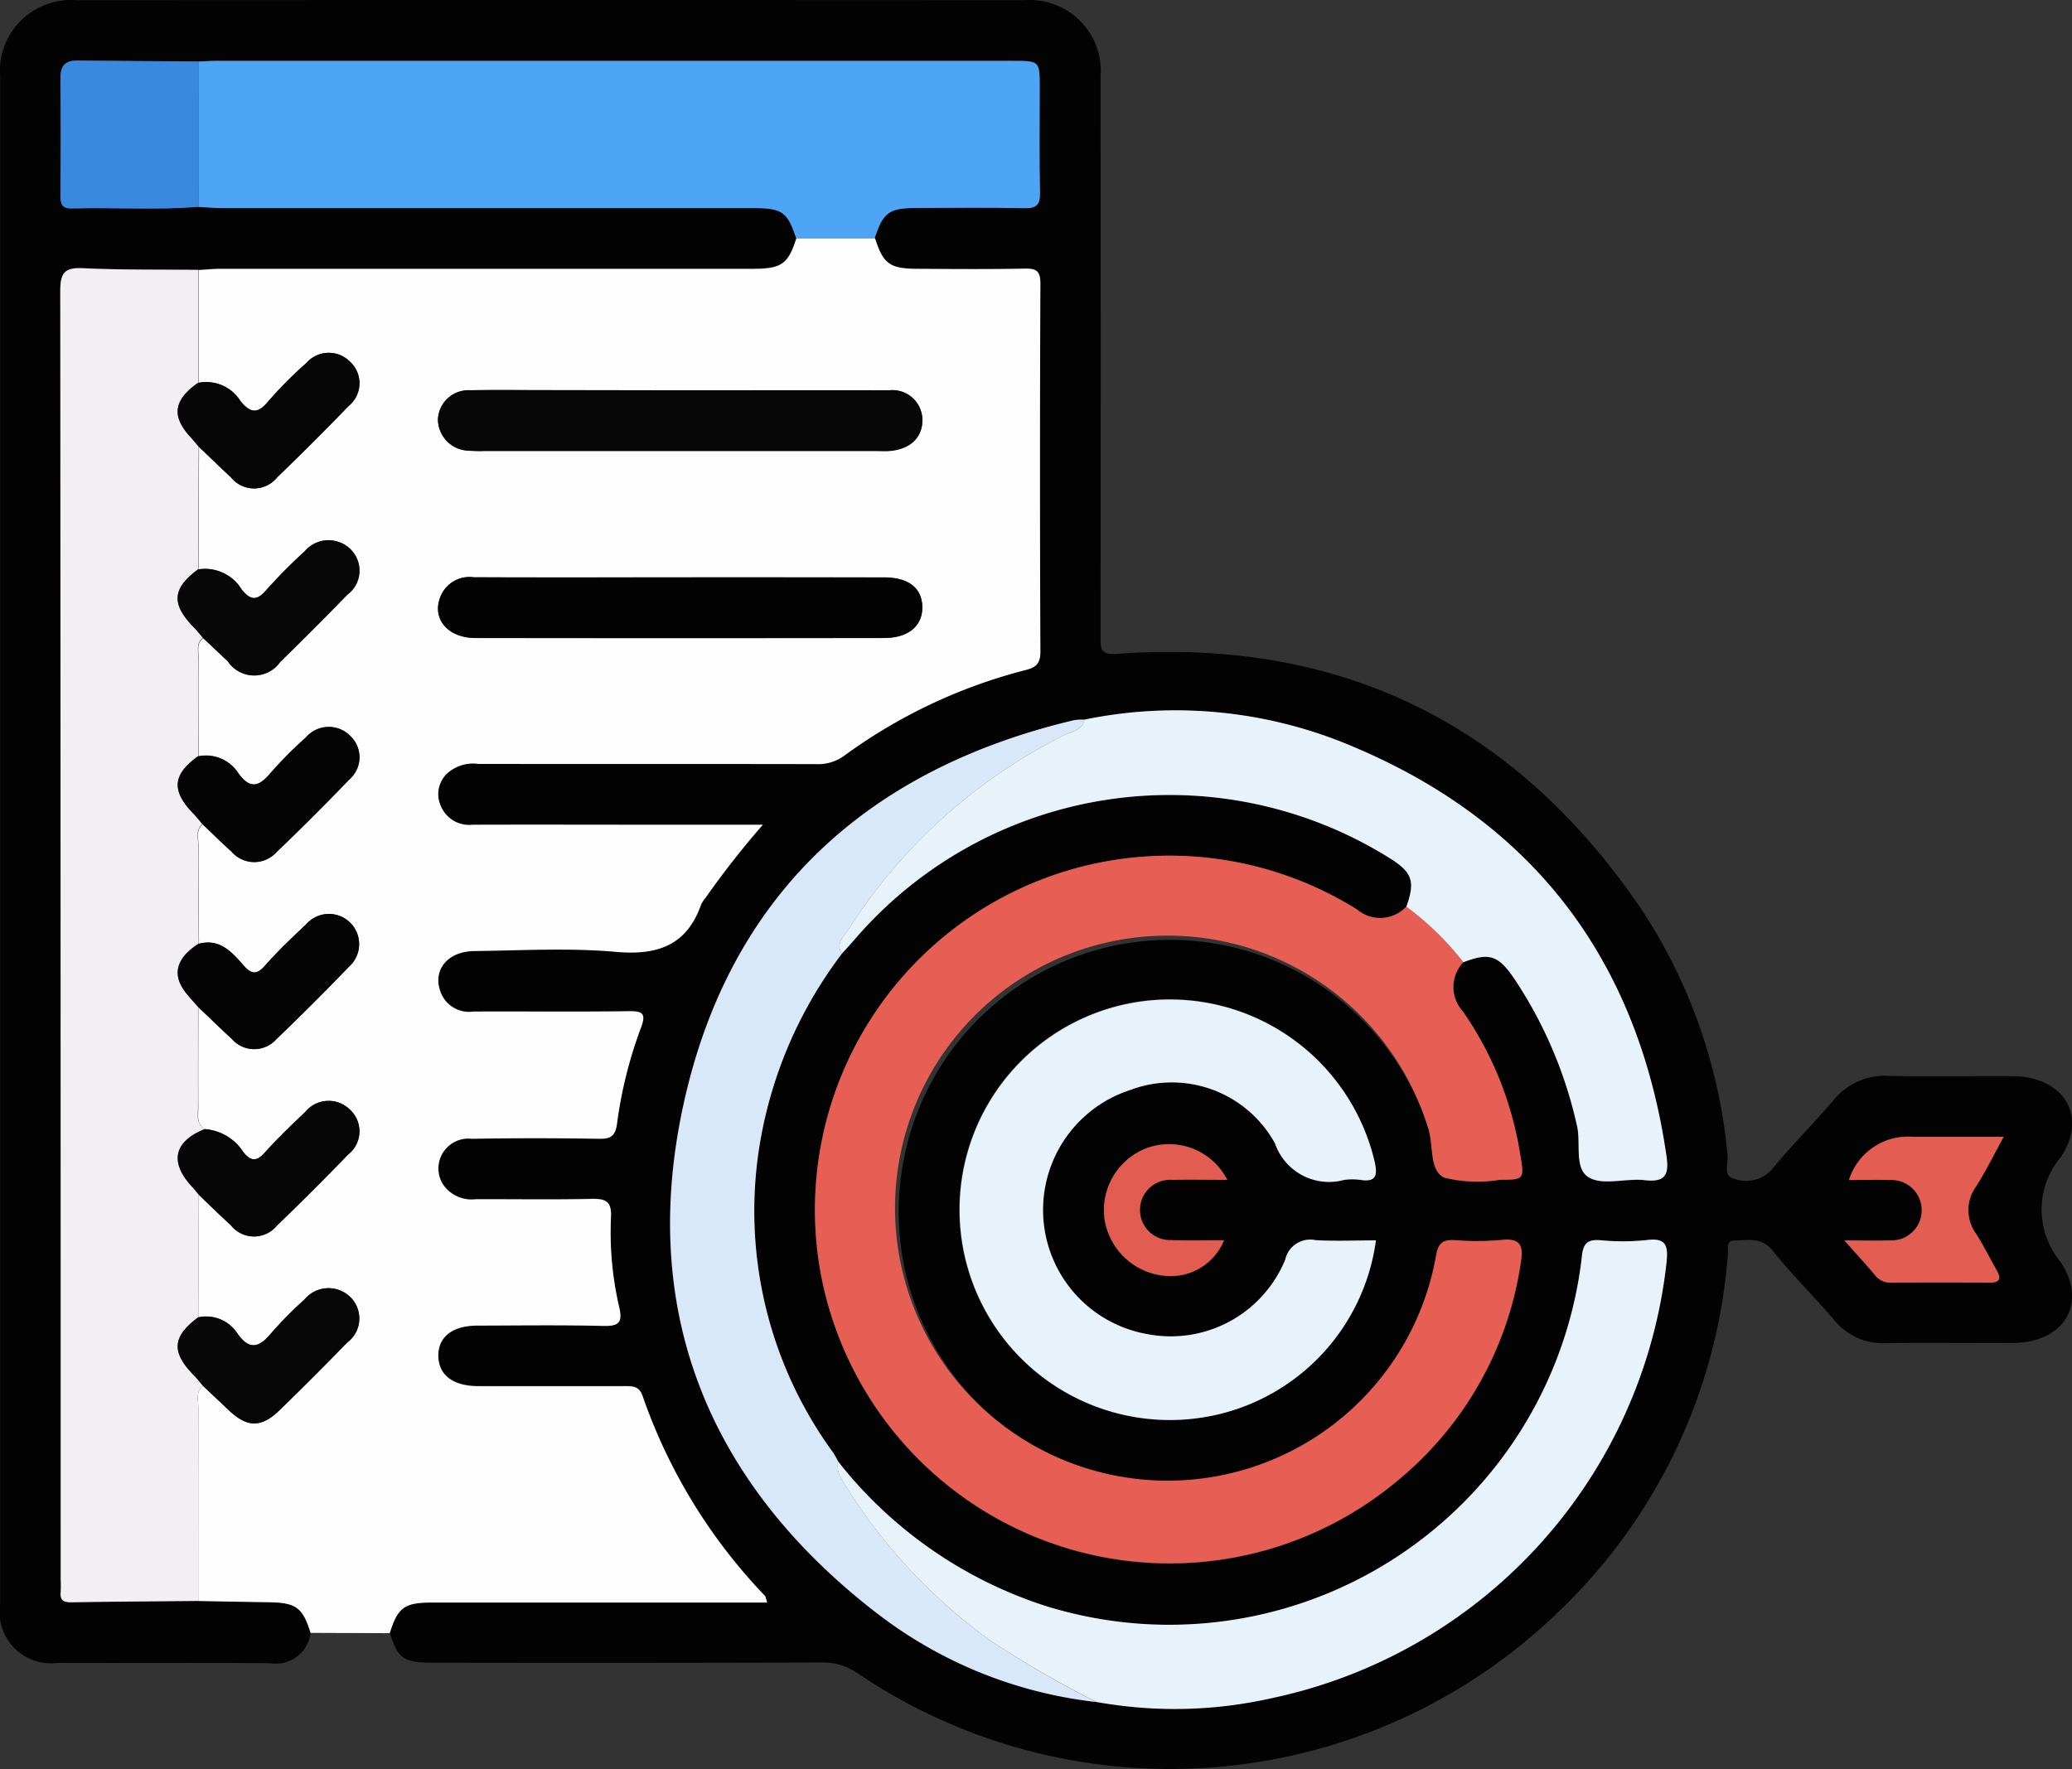<svg xmlns="http://www.w3.org/2000/svg" width="71.838" height="61.359" viewBox="0 0 71.838 61.359">
  <rect x="0" y="0" width="71.838" height="61.359" fill="#333333" stroke="none"/>
  <g id="Grupo_954228" data-name="Grupo 954228" transform="translate(-612.588 -346.404)">
    <path id="Trazado_629927" data-name="Trazado 629927" d="M623.356,403.033a1.213,1.213,0,0,1-1.4,1.052c-2.454-.022-4.909,0-7.364-.012a1.784,1.784,0,0,1-2-2.046q0-26.464,0-52.927a2.472,2.472,0,0,1,2.644-2.691q16.446-.011,32.893,0a2.461,2.461,0,0,1,2.617,2.646q.007,9.709,0,19.418c0,.424-.01.649.568.607,7.793-.567,13.859,2.461,18.211,8.9a18.551,18.551,0,0,1,2.961,8.506c.03.274-.163.714.21.789a1.2,1.2,0,0,0,1.331-.319c.678-.833,1.445-1.592,2.142-2.409a2.286,2.286,0,0,1,1.911-.83c1.426.024,2.852,0,4.278.008,1.76.008,2.646,1.377,1.675,2.814a2.824,2.824,0,0,0-.013,3.615c.979,1.454.123,2.811-1.637,2.823-1.473.01-2.946-.013-4.418.008a2.164,2.164,0,0,1-1.781-.8c-.7-.814-1.466-1.576-2.14-2.41-.393-.486-.868-.353-1.335-.347-.28,0-.2.269-.21.436a19.126,19.126,0,0,1-5.825,12.388,19.351,19.351,0,0,1-24.34,2.191,2.057,2.057,0,0,0-1.23-.383q-6.768.02-13.536.007c-.985,0-1.189-.151-1.471-1.043.275-.886.5-1.059,1.462-1.061q5.434-.006,10.868,0h.755c-.049-.152-.05-.2-.076-.229a18.97,18.97,0,0,1-4.24-6.924c-.126-.369-.362-.35-.646-.349q-2.524.005-5.049,0c-.873,0-1.378-.383-1.391-1.04s.484-1.06,1.354-1.062c1.449,0,2.9-.024,4.347.011.519.012.7-.079.573-.64a11.422,11.422,0,0,1-.287-3.13c.026-.562-.194-.645-.685-.634-1.332.031-2.664.007-4,.012a1.2,1.2,0,0,1-1.148-.528,1.039,1.039,0,0,1,1.007-1.57q2.208-.037,4.417,0c.409.007.563-.1.618-.519a15.1,15.1,0,0,1,.825-3.317c.179-.477.1-.6-.41-.587-1.8.026-3.6,0-5.4.013a1.051,1.051,0,0,1-1.146-.72c-.252-.741.266-1.372,1.184-1.382,1.636-.019,3.282-.117,4.9.028,1.451.129,2.459-.222,2.962-1.649a1.254,1.254,0,0,1,.155-.232A30.127,30.127,0,0,1,639.032,375h-3.467c-2.2,0-4.394,0-6.591,0a1.066,1.066,0,0,1-1.115-.668.983.983,0,0,1,.216-1.1,1.34,1.34,0,0,1,1.1-.342c3.9,0,7.806,0,11.709.007a1.533,1.533,0,0,0,.969-.292,18.317,18.317,0,0,1,6.282-2.969c.359-.092.521-.216.519-.643q-.033-6.378,0-12.755c0-.456-.148-.532-.555-.524-1.238.025-2.477.014-3.716.007-.955-.005-1.182-.177-1.463-1.063.293-.893.5-1.043,1.472-1.047,1.237,0,2.475-.019,3.711.008.43.009.559-.118.548-.55-.028-1.213-.009-2.426-.01-3.64,0-.917,0-.918-.948-.919H620.1c-.21,0-.419.016-.628.024-1.4-.01-2.8-.018-4.195-.033-.406,0-.593.165-.589.586q.017,2.063,0,4.125c0,.288.078.428.391.419,1.466-.039,2.935.066,4.4-.058.278.015.557.042.835.042q9.2,0,18.408,0c.991,0,1.178.139,1.472,1.036-.288.9-.508,1.063-1.533,1.064q-9.216,0-18.432,0c-.255,0-.51.027-.765.041-1.33-.014-2.661.005-3.989-.057-.634-.03-.794.148-.793.788q.03,22.349.016,44.7a4.014,4.014,0,0,1,0,.42c-.029.276.085.362.359.358,1.47-.024,2.94-.033,4.411-.047.813.014,1.627.031,2.44.043C622.852,401.984,623.081,402.149,623.356,403.033Zm18.415-23.552c.155-.171.313-.34.464-.515a14.4,14.4,0,0,1,18.536-2.8c.786.5.891.8.577,1.685a1.24,1.24,0,0,1-1.708.1,12.286,12.286,0,0,0-18.668,12.19,12.308,12.308,0,0,0,20.172,7.537,12.042,12.042,0,0,0,4.174-7.484c.1-.6-.031-.852-.691-.777a9.663,9.663,0,0,1-1.611.005c-.4-.022-.564.1-.635.522a9.378,9.378,0,0,1-18.537-2.853,9.4,9.4,0,0,1,18.264-1.55c.192.584.021,1.443.549,1.708a4.736,4.736,0,0,0,1.933.075c.842,0,.853-.013.705-.871a11.941,11.941,0,0,0-1.983-4.961,1.252,1.252,0,0,1,.01-1.712c.9-.348,1.207-.245,1.757.557a15.028,15.028,0,0,1,2.183,5.112c.146.618-.111,1.5.423,1.8.5.283,1.281.014,1.926.09.74.086.845-.216.751-.855-.989-6.771-4.594-11.557-10.912-14.2a15.663,15.663,0,0,0-9.269-.916,1.809,1.809,0,0,0-.347.015c-7.239,1.714-12,6.119-13.565,13.39-1.529,7.1.873,13.016,6.6,17.493a17.638,17.638,0,0,0,13.842,3.025,17.384,17.384,0,0,0,13.654-15.1c.057-.562,0-.87-.685-.779a8.049,8.049,0,0,1-1.61.005c-.441-.031-.593.1-.639.562a14.4,14.4,0,0,1-18.618,12.117,15,15,0,0,1-7.175-5.009,3.186,3.186,0,0,0-.169-.3A14.208,14.208,0,0,1,638.942,386,14.973,14.973,0,0,1,641.771,379.481Zm18.522,9.941c-.7,0-1.4.033-2.095-.01a.888.888,0,0,0-1.05.679,4.292,4.292,0,0,1-4.778,2.581,4.374,4.374,0,0,1-.589-8.47,4.083,4.083,0,0,1,5.013,1.854,1.983,1.983,0,0,0,2.4,1.266,2.112,2.112,0,0,1,.56,0c.566.09.6-.183.494-.634a7.3,7.3,0,1,0-5.408,8.763A7.19,7.19,0,0,0,660.294,389.422Zm16.24,0c.422.475.748.832,1.062,1.2a.659.659,0,0,0,.542.259q1.717-.011,3.435,0c.355,0,.4-.141.242-.424-.242-.426-.459-.867-.722-1.28a1.389,1.389,0,0,1,.007-1.632c.331-.524.605-1.084.957-1.722h-3.179a2.143,2.143,0,0,0-2.185,1.5c.475,0,.943-.013,1.409,0a1.049,1.049,0,1,1,0,2.094C677.636,389.437,677.169,389.421,676.534,389.421Zm-21.394-2.1a2.264,2.264,0,0,0-2.785-1.1,2.3,2.3,0,0,0-1.469,2.506,2.332,2.332,0,0,0,2.1,1.928,1.994,1.994,0,0,0,2.037-1.234c-.614,0-1.22.019-1.825-.005a1.047,1.047,0,1,1,.036-2.09C653.835,387.309,654.433,387.321,655.14,387.321Z" transform="translate(0 0)" fill="#040303"/>
    <path id="Trazado_629928" data-name="Trazado 629928" d="M640.908,424.157c-.276-.883-.5-1.048-1.456-1.062-.813-.012-1.627-.028-2.44-.043,0-2.227,0-4.453.006-6.68,0-.264-.108-.565.162-.778.287.271.575.54.86.814.669.643,1.152.656,1.812.012q1.179-1.151,2.329-2.331a1.038,1.038,0,0,0,.078-1.6,1.078,1.078,0,0,0-1.56.11,13.336,13.336,0,0,0-1.134,1.145c-.418.506-.766.654-1.2.022a1.292,1.292,0,0,0-1.35-.548q.009-2.127.017-4.254c.37.353.734.712,1.111,1.057a1.026,1.026,0,0,0,1.6.013q1.259-1.212,2.474-2.471a1.018,1.018,0,0,0,.058-1.547,1.046,1.046,0,0,0-1.553.08c-.473.449-.948.9-1.381,1.386-.284.318-.475.353-.761.008a1.738,1.738,0,0,0-1.328-.8c-.312-.175-.234-.479-.235-.748-.006-1.162,0-2.324,0-3.486.385.367.764.741,1.158,1.1a1.029,1.029,0,0,0,1.55.013q1.284-1.233,2.519-2.516a1.046,1.046,0,1,0-1.484-1.469c-.491.462-.984.928-1.428,1.434-.3.344-.485.293-.758-.02-.4-.456-.816-.925-1.535-.737-.007-1.141-.02-2.283-.017-3.424,0-.244-.093-.519.145-.721.335.319.665.645,1.008.957a1.038,1.038,0,0,0,1.555.009q1.288-1.232,2.523-2.519a1.015,1.015,0,0,0,.043-1.5,1.046,1.046,0,0,0-1.55.046,14.05,14.05,0,0,0-1.231,1.24c-.394.473-.706.549-1.1.011a1.335,1.335,0,0,0-1.391-.6c0-1.154-.007-2.308,0-3.462,0-.222-.069-.471.166-.635.287.271.575.54.86.813a1.1,1.1,0,0,0,1.812.008q1.18-1.148,2.326-2.331a1.036,1.036,0,0,0,.081-1.6,1.082,1.082,0,0,0-1.56.1,18.658,18.658,0,0,0-1.331,1.343c-.335.391-.558.348-.856-.024a1.484,1.484,0,0,0-1.5-.693q.009-2.126.018-4.253c.371.353.735.713,1.113,1.058a1.026,1.026,0,0,0,1.6,0q1.261-1.213,2.477-2.475a1.016,1.016,0,0,0,.038-1.548,1.031,1.031,0,0,0-1.5.056,14.174,14.174,0,0,0-1.331,1.341c-.379.462-.642.367-.961-.029a1.4,1.4,0,0,0-1.453-.624q0-1.956,0-3.911c.255-.014.51-.041.765-.041q9.216,0,18.432,0c1.025,0,1.245-.159,1.533-1.064h2.725c.282.886.508,1.058,1.463,1.063,1.239.007,2.478.018,3.716-.007.407-.008.557.068.555.524q-.029,6.378,0,12.755c0,.427-.16.552-.519.643a18.317,18.317,0,0,0-6.282,2.969,1.533,1.533,0,0,1-.969.292c-3.9-.008-7.806,0-11.709-.007a1.34,1.34,0,0,0-1.1.342.982.982,0,0,0-.216,1.1,1.066,1.066,0,0,0,1.115.668c2.2-.007,4.394,0,6.591,0h3.467a30.141,30.141,0,0,0-1.983,2.527,1.251,1.251,0,0,0-.155.232c-.5,1.427-1.511,1.778-2.962,1.649-1.623-.144-3.269-.047-4.905-.028-.918.011-1.436.642-1.184,1.382a1.051,1.051,0,0,0,1.146.719c1.8-.008,3.6.013,5.4-.013.515-.008.59.111.41.587a15.089,15.089,0,0,0-.825,3.317c-.056.416-.209.526-.618.519q-2.208-.038-4.417,0a1.039,1.039,0,0,0-1.007,1.57,1.2,1.2,0,0,0,1.149.528c1.332-.005,2.665.019,4-.012.491-.011.711.072.685.634a11.424,11.424,0,0,0,.287,3.13c.131.56-.055.652-.573.64-1.448-.035-2.9-.015-4.347-.011-.87,0-1.368.4-1.354,1.062s.518,1.038,1.391,1.04q2.524,0,5.049,0c.284,0,.52-.019.646.349a18.968,18.968,0,0,0,4.24,6.924c.026.027.027.078.076.23h-.755q-5.434,0-10.868,0c-.96,0-1.187.175-1.462,1.061Zm12.829-43.093H648.97c-.841,0-1.683-.013-2.523.006a1.056,1.056,0,0,0-1.122,1.008,1.091,1.091,0,0,0,1.065,1.083,5.239,5.239,0,0,0,.56.011h13.53c.163,0,.328.008.49,0,.717-.052,1.151-.458,1.149-1.068a1.036,1.036,0,0,0-1.162-1.032C658.551,381.057,656.144,381.065,653.737,381.064Zm.04,6.488c-2.407,0-4.814.006-7.221,0a1.082,1.082,0,0,0-1.134.639c-.335.771.222,1.465,1.2,1.466q7.081.01,14.162,0c.855,0,1.351-.422,1.329-1.1-.021-.646-.488-1-1.33-1Q657.283,387.549,653.777,387.552Z" transform="translate(-17.552 -21.124)" fill="#fdfdfd"/>
    <path id="Trazado_629929" data-name="Trazado 629929" d="M624.83,411.643q-.008,2.127-.017,4.253c-.9.672-.941,1.206-.145,2.019.111.113.208.24.312.36-.271.213-.161.514-.162.778-.009,2.227-.006,4.453-.006,6.68-1.47.014-2.94.023-4.411.047-.273,0-.388-.081-.358-.358a4.049,4.049,0,0,0,0-.42q0-22.349-.015-44.7c0-.64.159-.818.793-.788,1.328.062,2.659.043,3.989.057q0,1.956,0,3.911c-.846.592-.933,1.144-.293,1.857.106.118.207.24.31.36q-.009,2.126-.018,4.253c-.906.669-.943,1.205-.144,2.021.111.114.208.24.312.36-.235.164-.165.414-.166.635,0,1.154,0,2.308,0,3.462-.9.642-.942,1.205-.164,2,.11.112.206.239.308.359-.238.2-.145.476-.145.721,0,1.141.01,2.283.017,3.424-.8.508-.945,1.1-.422,1.736.129.157.267.307.4.46,0,1.162,0,2.324,0,3.486,0,.269-.076.572.235.748-1.082.43-1.24,1.156-.438,2.01C624.69,411.462,624.758,411.554,624.83,411.643Z" transform="translate(-5.351 -23.807)" fill="#f1eff2"/>
    <path id="Trazado_629930" data-name="Trazado 629930" d="M735.573,455.737a1.251,1.251,0,0,0-.012,1.713,11.941,11.941,0,0,1,1.983,4.961c.148.858.137.873-.705.871a4.735,4.735,0,0,1-1.933-.075c-.529-.265-.357-1.124-.55-1.708a9.451,9.451,0,1,0,.273,4.4c.072-.42.235-.543.635-.522a9.67,9.67,0,0,0,1.611-.005c.66-.075.794.175.69.777a12.041,12.041,0,0,1-4.174,7.484A12.308,12.308,0,0,1,713.22,466.1a12.286,12.286,0,0,1,18.668-12.19,1.24,1.24,0,0,0,1.708-.1A10.085,10.085,0,0,1,735.573,455.737Z" transform="translate(-72.249 -75.965)" fill="#e75f54"/>
    <path id="Trazado_629931" data-name="Trazado 629931" d="M660.529,360.05H657.8c-.294-.9-.482-1.036-1.472-1.036q-9.2,0-18.408,0c-.278,0-.557-.028-.835-.042q0-2.52-.007-5.04c.209-.008.419-.024.628-.024H665.3c.946,0,.947,0,.948.919,0,1.213-.018,2.427.01,3.64.01.432-.118.559-.548.55-1.236-.027-2.474-.013-3.711-.008C661.026,359.008,660.822,359.157,660.529,360.05Z" transform="translate(-17.613 -5.392)" fill="#4fa5f5"/>
    <path id="Trazado_629932" data-name="Trazado 629932" d="M745.4,478.13a7.19,7.19,0,0,1-5.453,6.031,7.291,7.291,0,1,1,5.408-8.763c.1.451.073.724-.494.634a2.112,2.112,0,0,0-.56,0,1.983,1.983,0,0,1-2.4-1.266,4.083,4.083,0,0,0-5.013-1.854,4.374,4.374,0,0,0,.589,8.47,4.292,4.292,0,0,0,4.778-2.581.888.888,0,0,1,1.05-.679C744,478.163,744.7,478.13,745.4,478.13Z" transform="translate(-85.108 -88.709)" fill="#e8f2fa"/>
    <path id="Trazado_629933" data-name="Trazado 629933" d="M710.064,469.3a15.2,15.2,0,0,1-7.729-3.171c-5.729-4.477-8.131-10.395-6.6-17.493,1.566-7.271,6.326-11.676,13.565-13.39a1.807,1.807,0,0,1,.347-.015c-.07.377-.429.4-.683.529a18.885,18.885,0,0,0-7.492,6.741c-.157.238-.46.485-.236.85a14.974,14.974,0,0,0-2.83,6.52,14.209,14.209,0,0,0,2.532,10.782,3.179,3.179,0,0,1,.169.3.916.916,0,0,0,.15.668,19.129,19.129,0,0,0,5.136,5.554A37.149,37.149,0,0,0,710.064,469.3Z" transform="translate(-59.462 -63.869)" fill="#d8e8f8"/>
    <path id="Trazado_629934" data-name="Trazado 629934" d="M716.261,442.532c-.224-.365.079-.613.236-.85a18.886,18.886,0,0,1,7.492-6.741c.254-.125.613-.152.683-.529a15.663,15.663,0,0,1,9.269.916c6.318,2.644,9.923,7.43,10.912,14.2.093.64-.011.941-.752.855-.646-.075-1.43.193-1.926-.09-.534-.3-.276-1.184-.423-1.8a15.028,15.028,0,0,0-2.183-5.111c-.55-.8-.859-.9-1.756-.557a10.05,10.05,0,0,0-1.976-1.924c.314-.884.209-1.19-.577-1.685a14.4,14.4,0,0,0-18.536,2.8C716.574,442.192,716.416,442.361,716.261,442.532Z" transform="translate(-74.489 -63.051)" fill="#e8f2fa"/>
    <path id="Trazado_629935" data-name="Trazado 629935" d="M724.931,515.451a37.14,37.14,0,0,1-3.674-2.123,19.129,19.129,0,0,1-5.136-5.554.917.917,0,0,1-.15-.668,15,15,0,0,0,7.175,5.009A14.4,14.4,0,0,0,741.763,500c.046-.459.2-.593.639-.562a8.045,8.045,0,0,0,1.61-.005c.689-.091.743.216.685.779a17.384,17.384,0,0,1-13.654,15.1A15.2,15.2,0,0,1,724.931,515.451Z" transform="translate(-74.329 -110.023)" fill="#e8f2fa"/>
    <path id="Trazado_629936" data-name="Trazado 629936" d="M624.837,353.908q0,2.52.007,5.04c-1.465.123-2.934.018-4.4.058-.314.009-.393-.131-.391-.419q.014-2.062,0-4.125c0-.421.184-.59.589-.586C622.041,353.89,623.439,353.9,624.837,353.908Z" transform="translate(-5.368 -5.372)" fill="#3a89e0"/>
    <path id="Trazado_629937" data-name="Trazado 629937" d="M840.2,490.3c.635,0,1.1.017,1.568,0a1.049,1.049,0,1,0,0-2.094c-.466-.016-.934,0-1.409,0a2.143,2.143,0,0,1,2.185-1.5h3.18c-.351.638-.625,1.2-.957,1.722a1.389,1.389,0,0,0-.007,1.632c.263.412.48.854.722,1.28.161.283.113.426-.242.424q-1.717-.009-3.435,0a.659.659,0,0,1-.542-.259C840.947,491.13,840.621,490.773,840.2,490.3Z" transform="translate(-163.665 -100.877)" fill="#e45d53"/>
    <path id="Trazado_629938" data-name="Trazado 629938" d="M753.1,488.851c-.707,0-1.305-.012-1.9,0a1.047,1.047,0,1,0-.036,2.09c.6.024,1.21.005,1.825.005a1.994,1.994,0,0,1-2.036,1.234,2.332,2.332,0,0,1-2.1-1.928,2.3,2.3,0,0,1,1.469-2.506A2.264,2.264,0,0,1,753.1,488.851Z" transform="translate(-97.962 -101.53)" fill="#e25c52"/>
    <path id="Trazado_629939" data-name="Trazado 629939" d="M675.048,394.571c2.407,0,4.814-.007,7.221,0a1.037,1.037,0,0,1,1.162,1.032c0,.609-.432,1.015-1.149,1.068-.163.012-.327,0-.491,0H668.26a5.24,5.24,0,0,1-.56-.011,1.091,1.091,0,0,1-1.065-1.083,1.056,1.056,0,0,1,1.122-1.008c.841-.019,1.682-.006,2.523-.006Z" transform="translate(-38.863 -34.632)" fill="#070707"/>
    <path id="Trazado_629940" data-name="Trazado 629940" d="M675.092,417.664q3.505,0,7.011,0c.842,0,1.309.359,1.33,1,.022.674-.475,1.1-1.329,1.1q-7.081.006-14.162,0c-.982,0-1.539-.7-1.2-1.466a1.082,1.082,0,0,1,1.134-.639C670.278,417.67,672.685,417.664,675.092,417.664Z" transform="translate(-38.867 -51.237)" fill="#030303"/>
    <path id="Trazado_629941" data-name="Trazado 629941" d="M635.4,416.466c-.1-.12-.2-.247-.312-.36-.8-.816-.761-1.352.144-2.021a1.484,1.484,0,0,1,1.5.693c.3.373.521.416.856.024a18.631,18.631,0,0,1,1.331-1.343,1.082,1.082,0,0,1,1.56-.1,1.036,1.036,0,0,1-.081,1.6q-1.146,1.182-2.326,2.331a1.1,1.1,0,0,1-1.812-.008C635.976,417.007,635.688,416.737,635.4,416.466Z" transform="translate(-15.771 -47.936)" fill="#070707"/>
    <path id="Trazado_629942" data-name="Trazado 629942" d="M635.4,508.8c-.1-.121-.2-.247-.312-.36-.8-.813-.759-1.347.145-2.019a1.292,1.292,0,0,1,1.35.548c.436.632.784.484,1.2-.022a13.345,13.345,0,0,1,1.134-1.145,1.078,1.078,0,0,1,1.56-.11,1.038,1.038,0,0,1-.078,1.6q-1.147,1.182-2.329,2.331c-.66.644-1.143.631-1.812-.012C635.976,509.342,635.688,509.073,635.4,508.8Z" transform="translate(-15.772 -114.333)" fill="#070707"/>
    <path id="Trazado_629943" data-name="Trazado 629943" d="M635.395,439.506c-.1-.12-.2-.246-.308-.358-.778-.8-.734-1.36.164-2a1.336,1.336,0,0,1,1.392.6c.394.538.706.462,1.1-.011a14.034,14.034,0,0,1,1.231-1.24,1.046,1.046,0,0,1,1.55-.046,1.015,1.015,0,0,1-.043,1.5q-1.235,1.286-2.523,2.519a1.038,1.038,0,0,1-1.555-.009C636.06,440.151,635.73,439.825,635.395,439.506Z" transform="translate(-15.784 -64.518)" fill="#040404"/>
    <path id="Trazado_629944" data-name="Trazado 629944" d="M635.253,393.2c-.1-.12-.2-.242-.31-.36-.64-.713-.553-1.266.293-1.857a1.4,1.4,0,0,1,1.453.624c.319.4.582.492.961.029a14.146,14.146,0,0,1,1.331-1.341,1.031,1.031,0,0,1,1.5-.056,1.016,1.016,0,0,1-.038,1.548q-1.217,1.259-2.477,2.475a1.026,1.026,0,0,1-1.6,0C635.988,393.912,635.623,393.552,635.253,393.2Z" transform="translate(-15.773 -31.303)" fill="#060606"/>
    <path id="Trazado_629945" data-name="Trazado 629945" d="M635.268,485.543c-.073-.088-.14-.181-.218-.264-.8-.854-.644-1.581.438-2.01a1.737,1.737,0,0,1,1.328.8c.286.345.476.311.761-.008.434-.486.908-.937,1.381-1.386a1.046,1.046,0,0,1,1.553-.08,1.018,1.018,0,0,1-.058,1.547q-1.217,1.255-2.474,2.471a1.026,1.026,0,0,1-1.6-.013C636,486.255,635.638,485.9,635.268,485.543Z" transform="translate(-15.789 -97.707)" fill="#060606"/>
    <path id="Trazado_629946" data-name="Trazado 629946" d="M635.243,462.417c-.134-.153-.272-.3-.4-.46-.523-.636-.378-1.228.422-1.736.719-.188,1.137.281,1.535.737.273.312.456.363.758.02.444-.506.937-.971,1.428-1.434a1.046,1.046,0,1,1,1.484,1.469q-1.235,1.282-2.519,2.516a1.029,1.029,0,0,1-1.55-.013C636.008,463.158,635.629,462.785,635.243,462.417Z" transform="translate(-15.781 -81.089)" fill="#040404"/>
  </g>
</svg>
